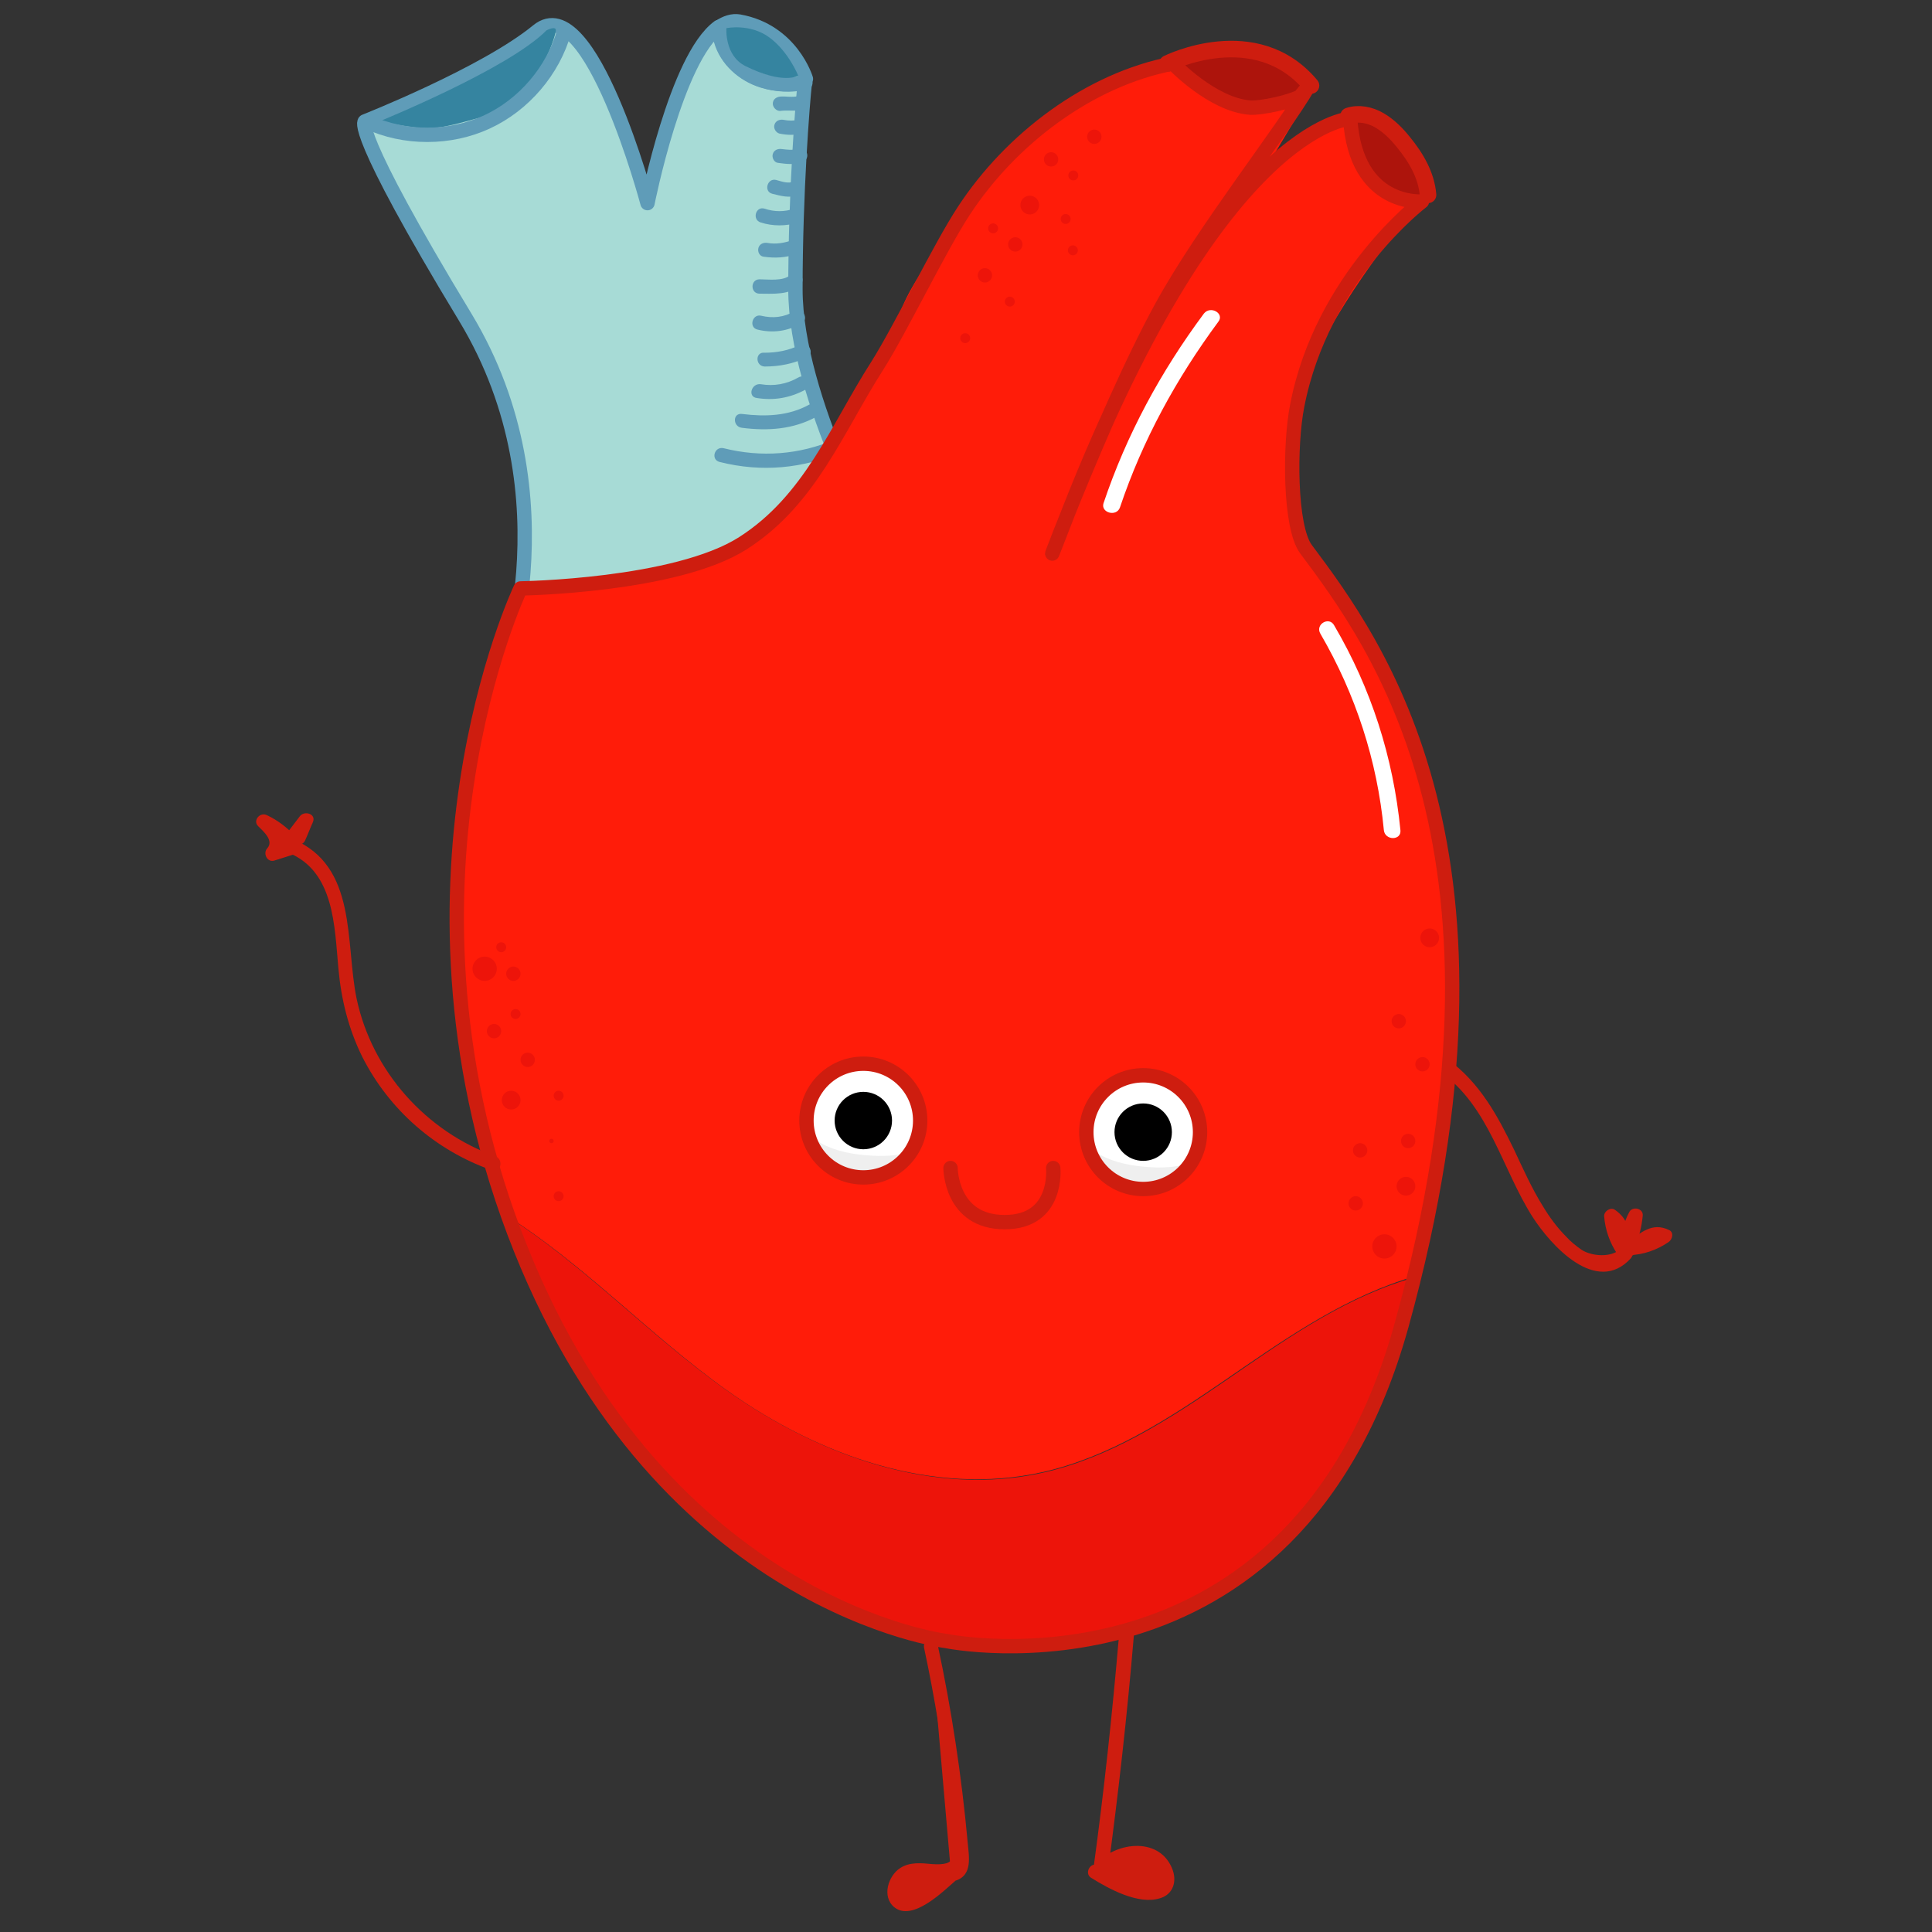 <?xml version="1.0" encoding="utf-8"?>
<!-- Generator: Adobe Illustrator 21.1.0, SVG Export Plug-In . SVG Version: 6.00 Build 0)  -->
<svg version="1.1" id="Layer_1" xmlns="http://www.w3.org/2000/svg" xmlns:xlink="http://www.w3.org/1999/xlink" x="0px" y="0px"
	 viewBox="0 0 350 350" enable-background="new 0 0 350 350" xml:space="preserve">
<rect x="0" y="0" width="350" height="350" fill="#333333" stroke="none"/>
<g>
	<g>
		<path fill="#CE1D0F" d="M261.1,194.3c8.7,6.3,11,17.4,16.5,26.1c3.4,5.3,11.6,14.3,17.8,7.6c1.1-1.2-0.7-3.1-1.8-1.8
			c-1.6,1.7-5.3,1.4-7.1,0.2c-1-0.7-2-1.5-2.8-2.4c-1.6-1.6-3-3.5-4.2-5.5c-2-3.2-3.6-6.8-5.2-10.2c-3-6.2-6.2-12.1-11.9-16.3
			C261.1,191,259.8,193.3,261.1,194.3L261.1,194.3z"/>
	</g>
</g>
<g>
	<g>
		<path fill="#CE1D0F" d="M295.3,225.9c-1.2-1.7-1.9-3.6-2.1-5.6c-0.7,0.4-1.3,0.7-2,1.1c2.1,1.6,0.1,4.9,2.4,6.1
			c2.9,1.5,4.4-3.9,7.3-2.5c0-0.7,0-1.5,0-2.2c-1.8,1.2-3.7,2-5.9,2.1c0.4,0.4,0.9,0.9,1.3,1.3c-0.2-1.9,0.1-3.6,1.1-5.3
			c-0.8-0.2-1.6-0.4-2.4-0.7c-0.1,1.7-0.5,3.3-1.2,4.8c-0.7,1.5,1.5,2.8,2.2,1.3c0.9-2,1.4-4,1.6-6.1c0.1-1.3-1.8-1.7-2.4-0.7
			c-1.1,2-1.6,4.2-1.4,6.6c0.1,0.7,0.5,1.3,1.3,1.3c2.6-0.1,5-0.9,7.2-2.4c0.7-0.5,1-1.8,0-2.2c-3-1.4-5,0.5-7.3,2.1
			c0.1,0.6,0.1,0.6,0.1-0.1c0-0.3,0-0.6,0-0.9c0-0.7-0.1-1.3-0.3-1.9c-0.4-1.2-1.2-2.1-2.2-2.8c-0.8-0.6-2,0.2-2,1.1
			c0.2,2.5,1,4.8,2.4,6.9C294,228.6,296.3,227.3,295.3,225.9L295.3,225.9z"/>
	</g>
</g>
<path fill="#A7DBD6" stroke="#5F9CB8" stroke-width="2.601" stroke-linecap="round" stroke-linejoin="round" stroke-miterlimit="10" d="
	M144.1,52.4c0-17.6,1.3-33.8,1.7-37.4c-2.6,0.5-5.2,0.4-7.7-0.4c-3.5-1.1-6.5-3.8-7.5-7.3c-0.2-0.8-0.3-1.6-0.4-2.4
	c-7.7,5.6-12.9,31.9-12.9,31.9s-10.4-39-19.9-31.2S66.1,22,66.1,22s-2.7,1,18.2,35.5c19.9,32.9,6.1,67.6,6.1,67.6
	c50.3,26,69.4-25.1,69.4-25.1S144.1,72.3,144.1,52.4z"/>
<path fill="#A7DBD6" stroke="#5F9CB8" stroke-width="2.601" stroke-linecap="round" stroke-linejoin="round" stroke-miterlimit="10" d="
	M138.2,14.6c2.5,0.8,5.1,0.8,7.7,0.4c0-0.5,0.1-0.7,0.1-0.7s-2.6-8.7-12.1-10.4c-1.2-0.2-2.4,0.2-3.6,1c0.1,0.8,0.2,1.6,0.4,2.4
	C131.6,10.8,134.7,13.5,138.2,14.6z"/>
<path fill="#3584A0" d="M68.7,22c0,0,23.4-9.5,30.3-16.5c0,0,1.7-0.9,1.7,0s-3.5,13-13,15.6S78.3,23.8,68.7,22z"/>
<path fill="#A7DBD6" stroke="#5F9CB8" stroke-width="2.601" stroke-linecap="round" stroke-linejoin="round" stroke-miterlimit="10" d="
	M88.2,22.1c-6.7,3.1-14.8,3.1-21.6,0C73.3,25.2,81.4,25.2,88.2,22.1c6.7-3.1,12-9.3,14-16.4C100.2,12.8,94.9,19,88.2,22.1z"/>
<path fill="#3584A0" d="M131.6,5.1c0,0,4.3-0.9,7.8,1.7c3.5,2.6,5.2,6.9,5.2,6.9s-2.6,1.7-9.5-1.7C131.2,10.1,131.6,5.1,131.6,5.1z"
	/>
<g>
	<g>
		<path fill="#5F9CB8" d="M137.8,40.3c2.2,0.7,4.6,0.7,6.8,0c1.6-0.5,0.9-3-0.7-2.5c-1.8,0.6-3.6,0.6-5.4,0
			C136.9,37.3,136.2,39.8,137.8,40.3L137.8,40.3z"/>
	</g>
</g>
<g>
	<g>
		<path fill="#5F9CB8" d="M138.3,46.5c2.1,0.3,4.1,0.2,6-0.5c1.6-0.6,0.9-3.1-0.7-2.5c-1.5,0.5-3,0.8-4.6,0.5
			c-0.7-0.1-1.4,0.2-1.6,0.9C137.2,45.6,137.6,46.4,138.3,46.5L138.3,46.5z"/>
	</g>
</g>
<g>
	<g>
		<path fill="#5F9CB8" d="M137.6,53.2c2.4,0,5.5,0.3,7.4-1.6c1.2-1.2-0.6-3-1.8-1.8c-1.3,1.2-4,0.8-5.6,0.8
			C135.9,50.6,135.9,53.2,137.6,53.2L137.6,53.2z"/>
	</g>
</g>
<g>
	<g>
		<path fill="#5F9CB8" d="M137.2,59.7c2.8,0.7,5.5,0.3,8-1.1c1.5-0.8,0.1-3.1-1.3-2.2c-1.9,1.1-3.9,1.3-6,0.8
			C136.3,56.8,135.6,59.3,137.2,59.7L137.2,59.7z"/>
	</g>
</g>
<g>
	<g>
		<path fill="#5F9CB8" d="M138.5,66.4c2.7,0,5.3-0.5,7.7-1.7c1.5-0.7,0.2-3-1.3-2.2c-2,1-4.2,1.4-6.4,1.4
			C136.8,63.7,136.8,66.3,138.5,66.4L138.5,66.4z"/>
	</g>
</g>
<g>
	<g>
		<path fill="#5F9CB8" d="M137.1,72.1c3.1,0.5,6,0,8.8-1.5c1.5-0.8,0.2-3.1-1.3-2.2c-2.1,1.2-4.4,1.6-6.8,1.2
			C136.1,69.4,135.4,71.9,137.1,72.1L137.1,72.1z"/>
	</g>
</g>
<g>
	<g>
		<path fill="#5F9CB8" d="M134.4,77.5c4.7,0.6,9.3,0.3,13.5-2c1.5-0.8,0.1-3.1-1.3-2.2c-3.8,2.1-8,2.2-12.1,1.7
			C132.7,74.7,132.7,77.3,134.4,77.5L134.4,77.5z"/>
	</g>
</g>
<g>
	<g>
		<path fill="#5F9CB8" d="M130.4,83.7c7.6,1.9,15.1,1.2,22.2-1.9c1.5-0.7,0.2-2.9-1.3-2.2c-6.5,2.8-13.4,3.3-20.2,1.6
			C129.4,80.8,128.7,83.3,130.4,83.7L130.4,83.7z"/>
	</g>
</g>
<g>
	<g>
		<path fill="#5F9CB8" d="M139.9,35.1c1.6,0.4,3,0.8,4.6,0.3c1.6-0.5,0.9-3-0.7-2.5c-1.1,0.4-2.1,0-3.2-0.3
			C139,32.2,138.3,34.7,139.9,35.1L139.9,35.1z"/>
	</g>
</g>
<g>
	<path fill="#ED140A" d="M221.9,250.2c-10.2,7-20.9,13.9-33,16.6c-19.6,4.4-40.3-3-56.8-14.6c-14.4-10.1-26.6-23.5-41.4-32.6
		c0.9,2.5,1.8,5,2.8,7.5c26,65,77.2,71.1,77.2,71.1s60.7,12.1,82.4-57.2c1-3.2,1.9-6.4,2.8-9.5c-0.5,0.2-1,0.3-1.6,0.5
		C242.4,235.8,232.1,243.2,221.9,250.2z"/>
	<path fill="#FF1C09" d="M242,105c0,0-4.9-6.3-6-9c-4.3-10.4,0.7-28.6,3-33c8-15,18-26,18-26s-9.8-12.8-12-15c-6-6-29,25-35,33
		c-12.3,16.4-10,29.4-10,28c0-4,38-67,38-67c-12.1-21.7-51,7-59,17c-22.7,28.4-12.3,22-21,34.1c-7.9,11-12.1,24.3-24.3,32.1
		c-12.1,7.8-40.3,8.2-40.3,8.2s-24,50.5-2.8,112.1c14.9,9.1,27.1,22.5,41.4,32.6c16.4,11.6,37.1,19,56.8,14.6
		c12.1-2.7,22.8-9.6,33-16.6c10.2-7,20.5-14.3,32.3-18.2c0.5-0.2,1-0.3,1.6-0.5C273.2,168.3,257.7,133.9,242,105z"/>
</g>
<g>
	<path fill="#AD140C" d="M257.6,35.3c-0.2-2.3-1.1-2.5-2.7-6.3c-0.4-1-2.1-2.6-2.9-3.8c-0.8-1.2-1.7-1.8-2.8-2.7
		c-1.1-0.9-3-1.7-4.1-1.3c0.1,4.3,1.2,7.3,3.8,10.6c0.9,1.1,3.6,3.3,4.9,3.9c1.2,0.6,2.6,0.7,3.7-0.1"/>
	<g>
		<path fill="#AD140C" d="M258.8,35.3c-0.4-3.3-2.6-6.8-4.7-9.3c-2.3-2.8-5.2-6.7-9.4-5.9c-0.5,0.1-0.9,0.7-0.9,1.2
			c0.2,4.5,1.6,9,4.9,12.3c2.4,2.4,5.8,5.1,9.2,3.2c1.4-0.7,0.2-2.8-1.2-2.1c-2.6,1.4-6.1-2.3-7.4-4.2c-2-2.8-2.9-5.8-3-9.2
			c-0.3,0.4-0.6,0.8-0.9,1.2c3.1-0.6,6.2,4,7.7,6.1c1.3,1.7,3,4.6,3.3,6.8C256.5,36.8,258.9,36.8,258.8,35.3L258.8,35.3z"/>
	</g>
</g>
<g>
	<path fill="#AD140C" d="M236.5,15.5C234.2,14,227,9,224.7,9.3c-1.6,0.2-4.2,0.7-5.8,0.9c-1.6,0.2-3.9,0.6-4.3,1.7
		c4.1,2.9,4.9,5.2,9.9,5.6c1.7,0.1,7.3,0.9,8.7,0.4C234.6,17.4,236.5,15.5,236.5,15.5z"/>
	<g>
		<path fill="#AD140C" d="M237.2,14.4c-3.4-2.2-7.5-5.8-11.6-6.3c-2.3-0.3-5.3,0.5-7.6,0.9c-1.9,0.4-3.3,0.7-4.4,2.3
			c-0.5,0.6,0,1.4,0.5,1.8c2.2,1.6,4.1,3.8,6.6,4.9c2,0.8,4.2,0.9,6.3,1.1c4.5,0.4,7.2,0.6,10.6-2.6c1.2-1.2-0.6-3-1.9-1.9
			c-2.9,2.8-6,2.2-9.7,1.8c-4.7-0.5-7-2.8-10.6-5.6c0.2,0.6,0.3,1.2,0.5,1.8c1.7-2.4,9.9-2,12-0.9c2.8,1.4,5.5,3.2,8.1,5
			C237.3,17.6,238.6,15.3,237.2,14.4z"/>
	</g>
</g>
<circle fill="#ED140A" cx="246.4" cy="208.4" r="1.3"/>
<circle fill="#ED140A" cx="245.6" cy="218" r="1.3"/>
<circle fill="#ED140A" cx="255.1" cy="206.7" r="1.3"/>
<circle fill="#ED140A" cx="250.8" cy="225.8" r="2.2"/>
<circle fill="#ED140A" cx="254.7" cy="214.9" r="1.7"/>
<circle fill="#ED140A" cx="253.4" cy="185" r="1.3"/>
<circle fill="#ED140A" cx="257.7" cy="192.8" r="1.3"/>
<circle fill="#ED140A" cx="259" cy="169.9" r="1.7"/>
<circle fill="#ED140A" cx="92.6" cy="199.3" r="1.7"/>
<circle fill="#ED140A" cx="89.5" cy="186.8" r="1.3"/>
<circle fill="#ED140A" cx="87.8" cy="175.5" r="2.2"/>
<circle fill="#ED140A" cx="95.6" cy="192" r="1.3"/>
<circle fill="#ED140A" cx="93.4" cy="183.7" r="0.9"/>
<circle fill="#ED140A" cx="99.9" cy="206.7" r="0.4"/>
<circle fill="#ED140A" cx="93" cy="176.4" r="1.3"/>
<circle fill="#ED140A" cx="90.8" cy="171.6" r="0.9"/>
<circle fill="#ED140A" cx="101.2" cy="216.7" r="0.9"/>
<g>
	
		<ellipse transform="matrix(0.775 -0.632 0.632 0.775 8.694 124.034)" fill="#ED140A" cx="178.4" cy="49.8" rx="1.3" ry="1.3"/>
	
		<ellipse transform="matrix(0.775 -0.632 0.632 0.775 13.477 126.247)" fill="#ED140A" cx="183.9" cy="44.2" rx="1.3" ry="1.3"/>
	
		<ellipse transform="matrix(0.775 -0.632 0.632 0.775 18.567 126.266)" fill="#ED140A" cx="186.5" cy="37.1" rx="1.7" ry="1.7"/>
	
		<ellipse transform="matrix(0.775 -0.632 0.632 0.775 24.652 126.886)" fill="#ED140A" cx="190.4" cy="28.8" rx="1.3" ry="1.3"/>
	
		<ellipse transform="matrix(0.775 -0.632 0.632 0.775 14.387 123.057)" fill="#ED140A" cx="179.9" cy="41.3" rx="0.9" ry="0.9"/>
	
		<ellipse transform="matrix(0.775 -0.632 0.632 0.775 0.71 124.305)" fill="#ED140A" cx="174.8" cy="61.2" rx="0.9" ry="0.9"/>
	
		<ellipse transform="matrix(0.775 -0.632 0.632 0.775 6.684 127.919)" fill="#ED140A" cx="182.9" cy="54.6" rx="0.9" ry="0.9"/>
	
		<ellipse transform="matrix(0.775 -0.632 0.632 0.775 15.149 133.04)" fill="#ED140A" cx="194.3" cy="45.3" rx="0.9" ry="0.9"/>
	
		<ellipse transform="matrix(0.775 -0.632 0.632 0.775 23.743 130.077)" fill="#ED140A" cx="194.4" cy="31.7" rx="0.9" ry="0.9"/>
	<ellipse transform="matrix(0.775 -0.632 0.632 0.775 18.45 130.956)" fill="#ED140A" cx="193" cy="39.6" rx="0.9" ry="0.9"/>
	
		<ellipse transform="matrix(0.775 -0.632 0.632 0.775 29.029 130.894)" fill="#ED140A" cx="198.2" cy="24.7" rx="1.3" ry="1.3"/>
</g>
<ellipse fill="#ED140A" cx="248.6" cy="195.4" rx="0" ry="0.4"/>
<circle fill="#ED140A" cx="101.2" cy="198.5" r="0.9"/>
<g>
	<g>
		<path fill="#CE1D0F" d="M89.8,209.5c-12.6-4.5-22.4-15.4-25.2-28.6c-2.1-10.2,0.2-24-11.6-28.9c-1.5-0.6-2.2,1.9-0.7,2.5
			c8.3,3.4,8.3,13.4,9,20.9c0.5,5.6,1.8,10.9,4.3,16c4.9,9.7,13.3,17,23.5,20.6C90.7,212.6,91.3,210.1,89.8,209.5L89.8,209.5z"/>
	</g>
</g>
<g>
	<g>
		<path fill="#CE1D0F" d="M52.7,152.4c-1.2,0.4-2.3,0.7-3.5,1.1c0.4,0.7,0.8,1.4,1.3,2.2c2.4-2.6,0.5-5.7-1.6-7.7
			c-0.5,0.7-1.1,1.4-1.6,2c1.7,0.9,3.1,1.9,4.4,3.3c0.6,0.7,1.6,0.4,2-0.3c1-1.3,1.9-2.5,2.9-3.8c-0.8-0.3-1.6-0.7-2.4-1
			c-0.5,1.1-0.9,2.2-1.4,3.3c-0.6,1.5,1.9,2.2,2.5,0.7c0.5-1.1,0.9-2.2,1.4-3.3c0.6-1.5-1.6-2.1-2.4-1c-1,1.3-1.9,2.5-2.9,3.8
			c0.7-0.1,1.4-0.2,2-0.3c-1.4-1.5-3.1-2.8-5-3.7c-1.3-0.7-2.7,1-1.6,2c0.9,0.9,2.9,2.6,1.6,4c-0.8,0.9,0,2.6,1.3,2.2
			c1.2-0.4,2.3-0.7,3.5-1.1C55,154.5,54.3,151.9,52.7,152.4L52.7,152.4z"/>
	</g>
</g>
<g>
	<path fill="#CE1D0F" d="M168.7,298.2c2.7,12.6,4.5,25.4,5.6,38.2c0.1,0.8,0.1,1.8-0.5,2.4c-0.5,0.5-1.3,0.6-2.1,0.5
		c-2.5-0.1-5.2-1-7.5-0.1c-2.3,1-2.9,5.2-0.4,5.6c0.9,0.1,1.8-0.3,2.5-0.8c2.1-1.3,4.1-2.7,6-4.4"/>
	<g>
		<path fill="#CE1D0F" d="M167.4,298.5c2,9.3,3.5,18.7,4.6,28.2c0.2,1.9,0.4,3.8,0.6,5.8c0.4,3.8,0.8,5.5-3.7,5.2
			c-2-0.2-4.1-0.4-5.8,0.7c-2.2,1.4-3.4,5.2-1.1,7.1c3.3,2.7,8.9-2.9,11.1-4.8c1.3-1.1-0.6-2.9-1.8-1.8c-1.2,1-2.5,2-3.8,3
			c-0.6,0.4-1.2,0.8-1.9,1.2c0.5-0.9,1-1.9,1.5-2.8c1.5-0.7,4.3,0.9,6,0.4c3.2-1,2.4-4.5,2.2-7c-1.1-12-2.9-23.9-5.4-35.6
			C169.6,296.2,167.1,296.9,167.4,298.5L167.4,298.5z"/>
	</g>
</g>
<g>
	<path fill="#CE1D0F" d="M204,296.5c-1.2,14.1-2.7,28.2-4.7,42.2c2.2-3.6,8.1-4.1,11-0.9c1,1.2,1.6,3.1,0.6,4.2
		c-0.9,0.9-2.4,0.9-3.6,0.7c-3.2-0.6-6.3-1.8-9-3.6"/>
	<g>
		<path fill="#CE1D0F" d="M202.7,296.5c-1.2,14-2.7,28-4.6,41.9c-0.2,1.5,1.5,2.2,2.4,1c1-1.3,3.1-2.4,4.7-2.4
			c2.5,0.1,5.7,4.5,2.1,4.3c-2.9-0.1-5.9-1.9-8.3-3.3c-1.4-0.9-2.7,1.4-1.3,2.2c3.2,2,8.5,4.9,12.4,3.7c2.5-0.7,3.2-3.2,2.2-5.5
			c-2.5-5.9-10.7-4.6-14-0.4c0.8,0.3,1.6,0.7,2.4,1c1.9-14.1,3.5-28.3,4.7-42.6C205.4,294.8,202.8,294.8,202.7,296.5L202.7,296.5z"
			/>
	</g>
</g>
<g>
	<g>
		<path fill="#5F9CB8" d="M140.9,29.5c1.5,0.2,3,0.4,4.4-0.1c0.7-0.2,1.1-0.9,0.9-1.6c-0.2-0.6-0.9-1.2-1.6-0.9c-1,0.4-2,0.2-3,0.1
			c-0.7-0.1-1.4,0.2-1.6,0.9C139.8,28.5,140.2,29.4,140.9,29.5L140.9,29.5z"/>
	</g>
</g>
<g>
	<g>
		<path fill="#5F9CB8" d="M141.2,24.2c1.5,0.3,2.7,0.3,4.2,0c0.7-0.1,1.1-1,0.9-1.6c-0.2-0.7-0.9-1-1.6-0.9c-1,0.2-1.8,0.2-2.8,0
			c-0.7-0.1-1.4,0.2-1.6,0.9C140.1,23.2,140.5,24,141.2,24.2L141.2,24.2z"/>
	</g>
</g>
<g>
	<g>
		<path fill="#5F9CB8" d="M141.3,20.1c1.4-0.2,2.7,0.1,4-0.2c1.6-0.4,0.9-2.9-0.7-2.5c-1.1,0.3-2.2,0-3.3,0.1
			c-0.7,0.1-1.3,0.5-1.3,1.3C140,19.4,140.6,20.1,141.3,20.1L141.3,20.1z"/>
	</g>
</g>
<g>
	<path fill="none" stroke="#CE1D0F" stroke-width="2.601" stroke-linecap="round" stroke-miterlimit="10" d="M172.2,211.6
		c0,0,0,9.8,9.8,9.8s8.8-9.8,8.8-9.8"/>
	<g>
		<circle fill="#FFFFFF" stroke="#AF4747" stroke-width="1.034" stroke-miterlimit="10" cx="156.4" cy="203" r="10.3"/>
		<circle cx="156.4" cy="203" r="5.2"/>
		<g>
			<path fill="#EFEFEF" d="M159,209.4c-3.2-0.1-6.4-0.5-9.3-1.8c-1.3-0.6-2.5-1.4-3.5-2.4c1.1,4.5,5.2,7.9,10,7.9
				c3.5,0,6.6-1.8,8.5-4.5c-0.1,0-0.2,0.1-0.3,0.1C162.6,209.4,160.8,209.4,159,209.4z"/>
		</g>
		
			<circle fill="none" stroke="#CE1D0F" stroke-width="2.601" stroke-linecap="round" stroke-miterlimit="10" cx="156.4" cy="203" r="10.3"/>
	</g>
	<g>
		<circle fill="#FFFFFF" stroke="#AF4747" stroke-width="1.034" stroke-miterlimit="10" cx="207.1" cy="205.1" r="10.3"/>
		<circle cx="207.1" cy="205.1" r="5.2"/>
		<g>
			<path fill="#EFEFEF" d="M209.6,211.5c-3.2-0.1-6.4-0.5-9.3-1.8c-1.3-0.6-2.5-1.4-3.5-2.4c1.1,4.5,5.2,7.9,10,7.9
				c3.5,0,6.6-1.8,8.5-4.5c-0.1,0-0.2,0.1-0.3,0.1C213.3,211.4,211.5,211.5,209.6,211.5z"/>
		</g>
		
			<circle fill="none" stroke="#CE1D0F" stroke-width="2.601" stroke-linecap="round" stroke-miterlimit="10" cx="207.1" cy="205.1" r="10.3"/>
	</g>
</g>
<g>
	<g>
		<path fill="#FFFFFF" d="M202.9,91.9c4.1-12.2,10.2-23.3,17.8-33.6c1.2-1.5-1.4-3-2.6-1.5c-7.8,10.5-14,21.9-18.2,34.4
			C199.4,92.9,202.3,93.7,202.9,91.9L202.9,91.9z"/>
	</g>
</g>
<g>
	<g>
		<path fill="#FFFFFF" d="M239.2,114.8c6.4,11,10.3,23,11.5,35.6c0.2,1.9,3.2,1.9,3,0c-1.3-13.2-5.3-25.7-12-37.1
			C240.8,111.6,238.2,113.1,239.2,114.8L239.2,114.8z"/>
	</g>
</g>
<path fill="none" stroke="#CE1D0F" stroke-width="2.601" stroke-linecap="round" stroke-linejoin="round" stroke-miterlimit="10" d="
	M192.5,95.5c-7.1,18.5,7-20,18-40c7.5-13.7,22-32,26.5-39.8l-1.5,1.8c-1.9,1-6.9,2.1-9,2c-6.9-0.5-14-8-14-8
	c-15.2,2.9-29.4,13.7-37.9,26.7c-4.4,6.7-11.4,21.3-15.7,28.1c-7.3,11.4-12.1,24.3-24.3,32.1s-40.3,8.2-40.3,8.2s-26,54.6,0,119.6
	s77.2,71.1,77.2,71.1s63,12.8,82.4-57.2c23.7-85.6-4.5-123.5-17.3-140.6c-3-4-3-19-1.6-26c4.5-23.3,22.6-37,22.6-37s-12,1-13-15
	C244.5,21.5,220.5,22.5,192.5,95.5z"/>
<path fill="none" stroke="#CE1D0F" stroke-width="3" stroke-linecap="round" stroke-linejoin="round" stroke-miterlimit="10" d="
	M211.5,11.5c0,0,16-8,26,4"/>
<path fill="none" stroke="#CE1D0F" stroke-width="3" stroke-linecap="round" stroke-linejoin="round" stroke-miterlimit="10" d="
	M244.3,21c1.8-0.6,3.9-0.2,5.6,0.8c1.7,1,3.1,2.4,4.3,3.9c2.3,2.8,4.2,6,4.5,9.6"/>
</svg>
